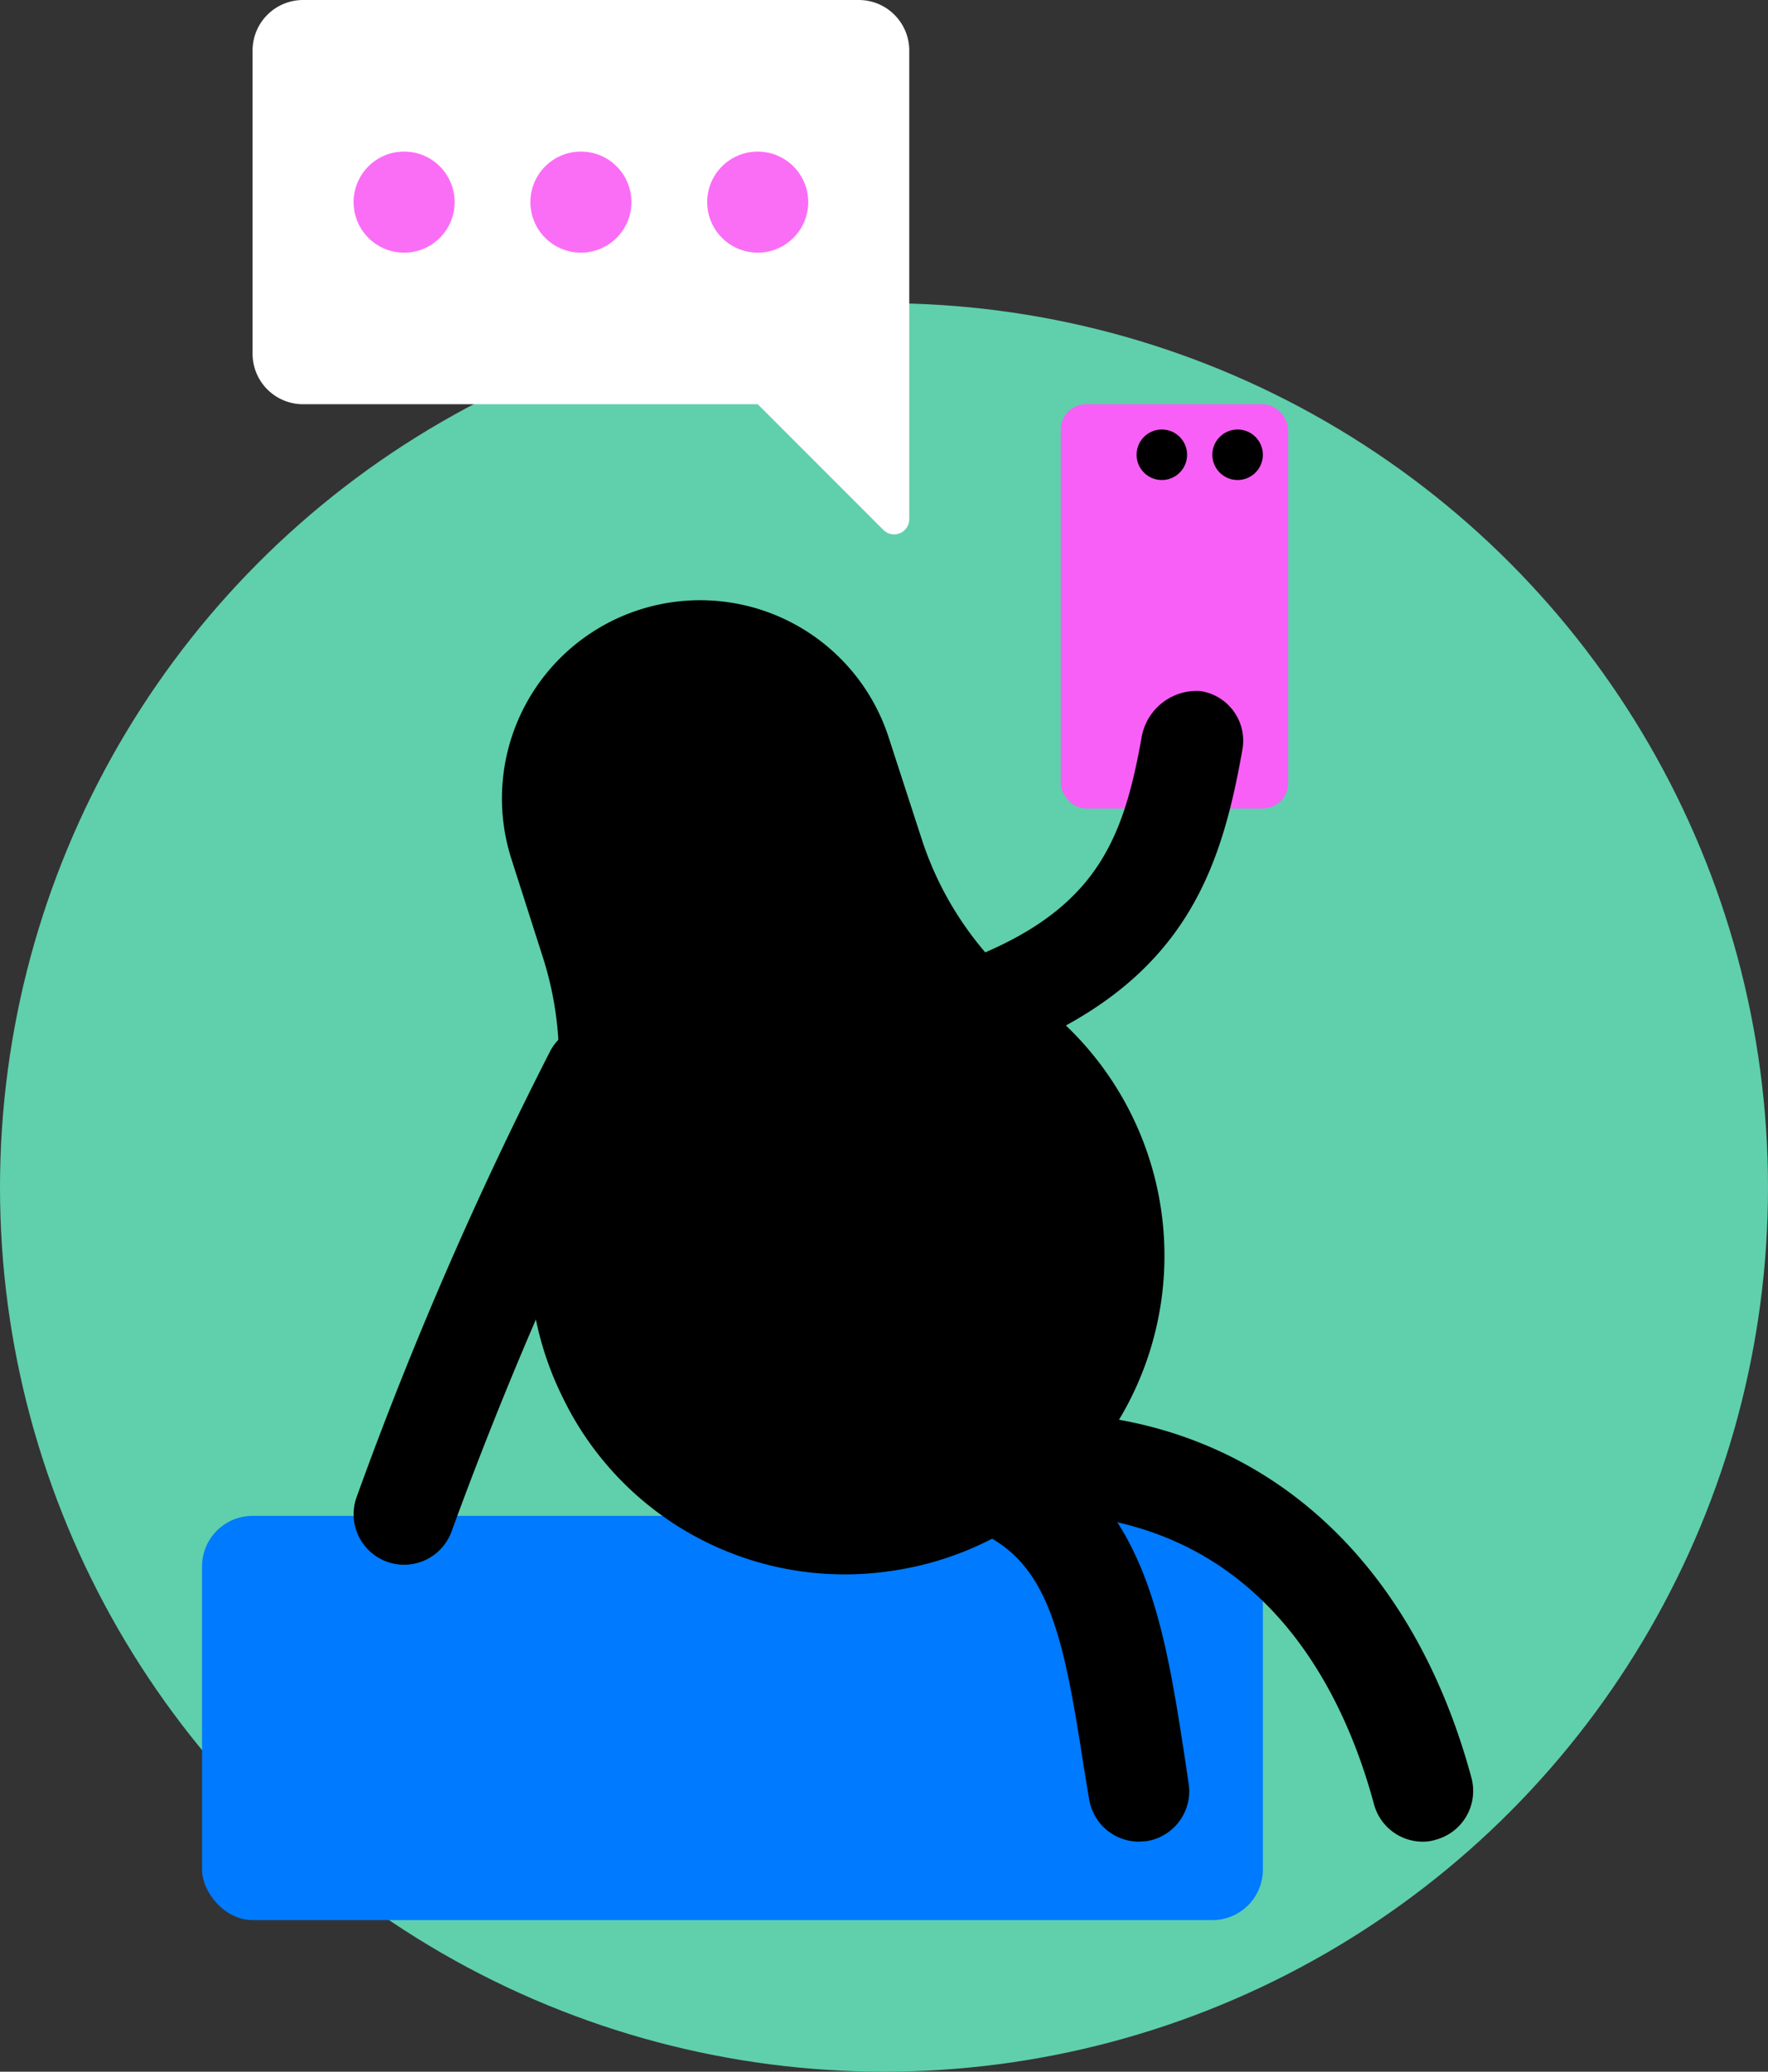 <svg xmlns="http://www.w3.org/2000/svg" width="35" height="41" viewBox="0 0 35 41">
  <rect x="0" y="0" width="35" height="41" fill="#333333" stroke="none"/>
  <g id="friends" transform="translate(-8 -3)">
    <circle id="Elipse_77" data-name="Elipse 77" cx="17.5" cy="17.5" r="17.5" transform="translate(8 9)" fill="#60cfac"/>
    <rect id="Retângulo_633" data-name="Retângulo 633" width="21" height="8" rx="1" transform="translate(12 33)" fill="#007aff"/>
    <rect id="Retângulo_634" data-name="Retângulo 634" width="4.5" height="8" rx="0.5" transform="translate(29 11)" fill="#f85ff6"/>
    <circle id="Elipse_78" data-name="Elipse 78" cx="0.5" cy="0.5" r="0.5" transform="translate(30.5 11.5)"/>
    <circle id="Elipse_79" data-name="Elipse 79" cx="0.5" cy="0.5" r="0.5" transform="translate(32 11.5)"/>
    <path id="Caminho_1377" data-name="Caminho 1377" d="M26.25,19.617l-.65-2a3.923,3.923,0,0,0-7.48,2.37l.64,2a6.691,6.691,0,0,1,0,4,6.32,6.32,0,0,0,.38,4.67,6.2,6.2,0,0,0,6.45,3.44,6.3,6.3,0,0,0,3-11.24A6.56,6.56,0,0,1,26.25,19.617Z"/>
    <path id="Caminho_1378" data-name="Caminho 1378" d="M16,33.967a1,1,0,0,1-.94-1.34,76.353,76.353,0,0,1,3.84-8.84,1,1,0,1,1,1.75.97,78.558,78.558,0,0,0-3.71,8.55,1,1,0,0,1-.94.66Z"/>
    <path id="Caminho_1379" data-name="Caminho 1379" d="M30.559,39.447a1,1,0,0,1-1-.85l-.09-.54c-.53-3.44-.85-4.85-3.6-5.08a1,1,0,1,1,.16-1.99c4.43.37,4.91,3.47,5.42,6.76l.08.54a1,1,0,0,1-.83,1.15Z"/>
    <path id="Caminho_1380" data-name="Caminho 1380" d="M36.2,39.447a1,1,0,0,1-1-.74c-.54-2-2-5.39-6.06-5.73a1,1,0,0,1,.17-1.99c3.82.32,6.67,2.94,7.82,7.2a1,1,0,0,1-.7,1.22A.837.837,0,0,1,36.2,39.447Z"/>
    <path id="Caminho_1381" data-name="Caminho 1381" d="M26.61,24.277a1.01,1.01,0,1,1-.29-2c3.256-.992,3.878-2.43,4.279-4.681a1.107,1.107,0,0,1,1.161-.92.993.993,0,0,1,.837,1.148c-.47,2.67-1.305,5.035-5.677,6.362A.922.922,0,0,1,26.61,24.277Z"/>
    <path id="Caminho_1382" data-name="Caminho 1382" d="M25,3a1,1,0,0,1,1,1v9.276a.3.3,0,0,1-.512.212L23,11H14a1,1,0,0,1-1-1V4a1,1,0,0,1,1-1Z" fill="#fff" fill-rule="evenodd"/>
    <circle id="Elipse_80" data-name="Elipse 80" cx="1" cy="1" r="1" transform="translate(24 8) rotate(180)" fill="#fa6ef6"/>
    <circle id="Elipse_81" data-name="Elipse 81" cx="1" cy="1" r="1" transform="translate(20.5 8) rotate(180)" fill="#fa6ef6"/>
    <circle id="Elipse_82" data-name="Elipse 82" cx="1" cy="1" r="1" transform="translate(17 8) rotate(180)" fill="#fa6ef6"/>
  </g>
</svg>
